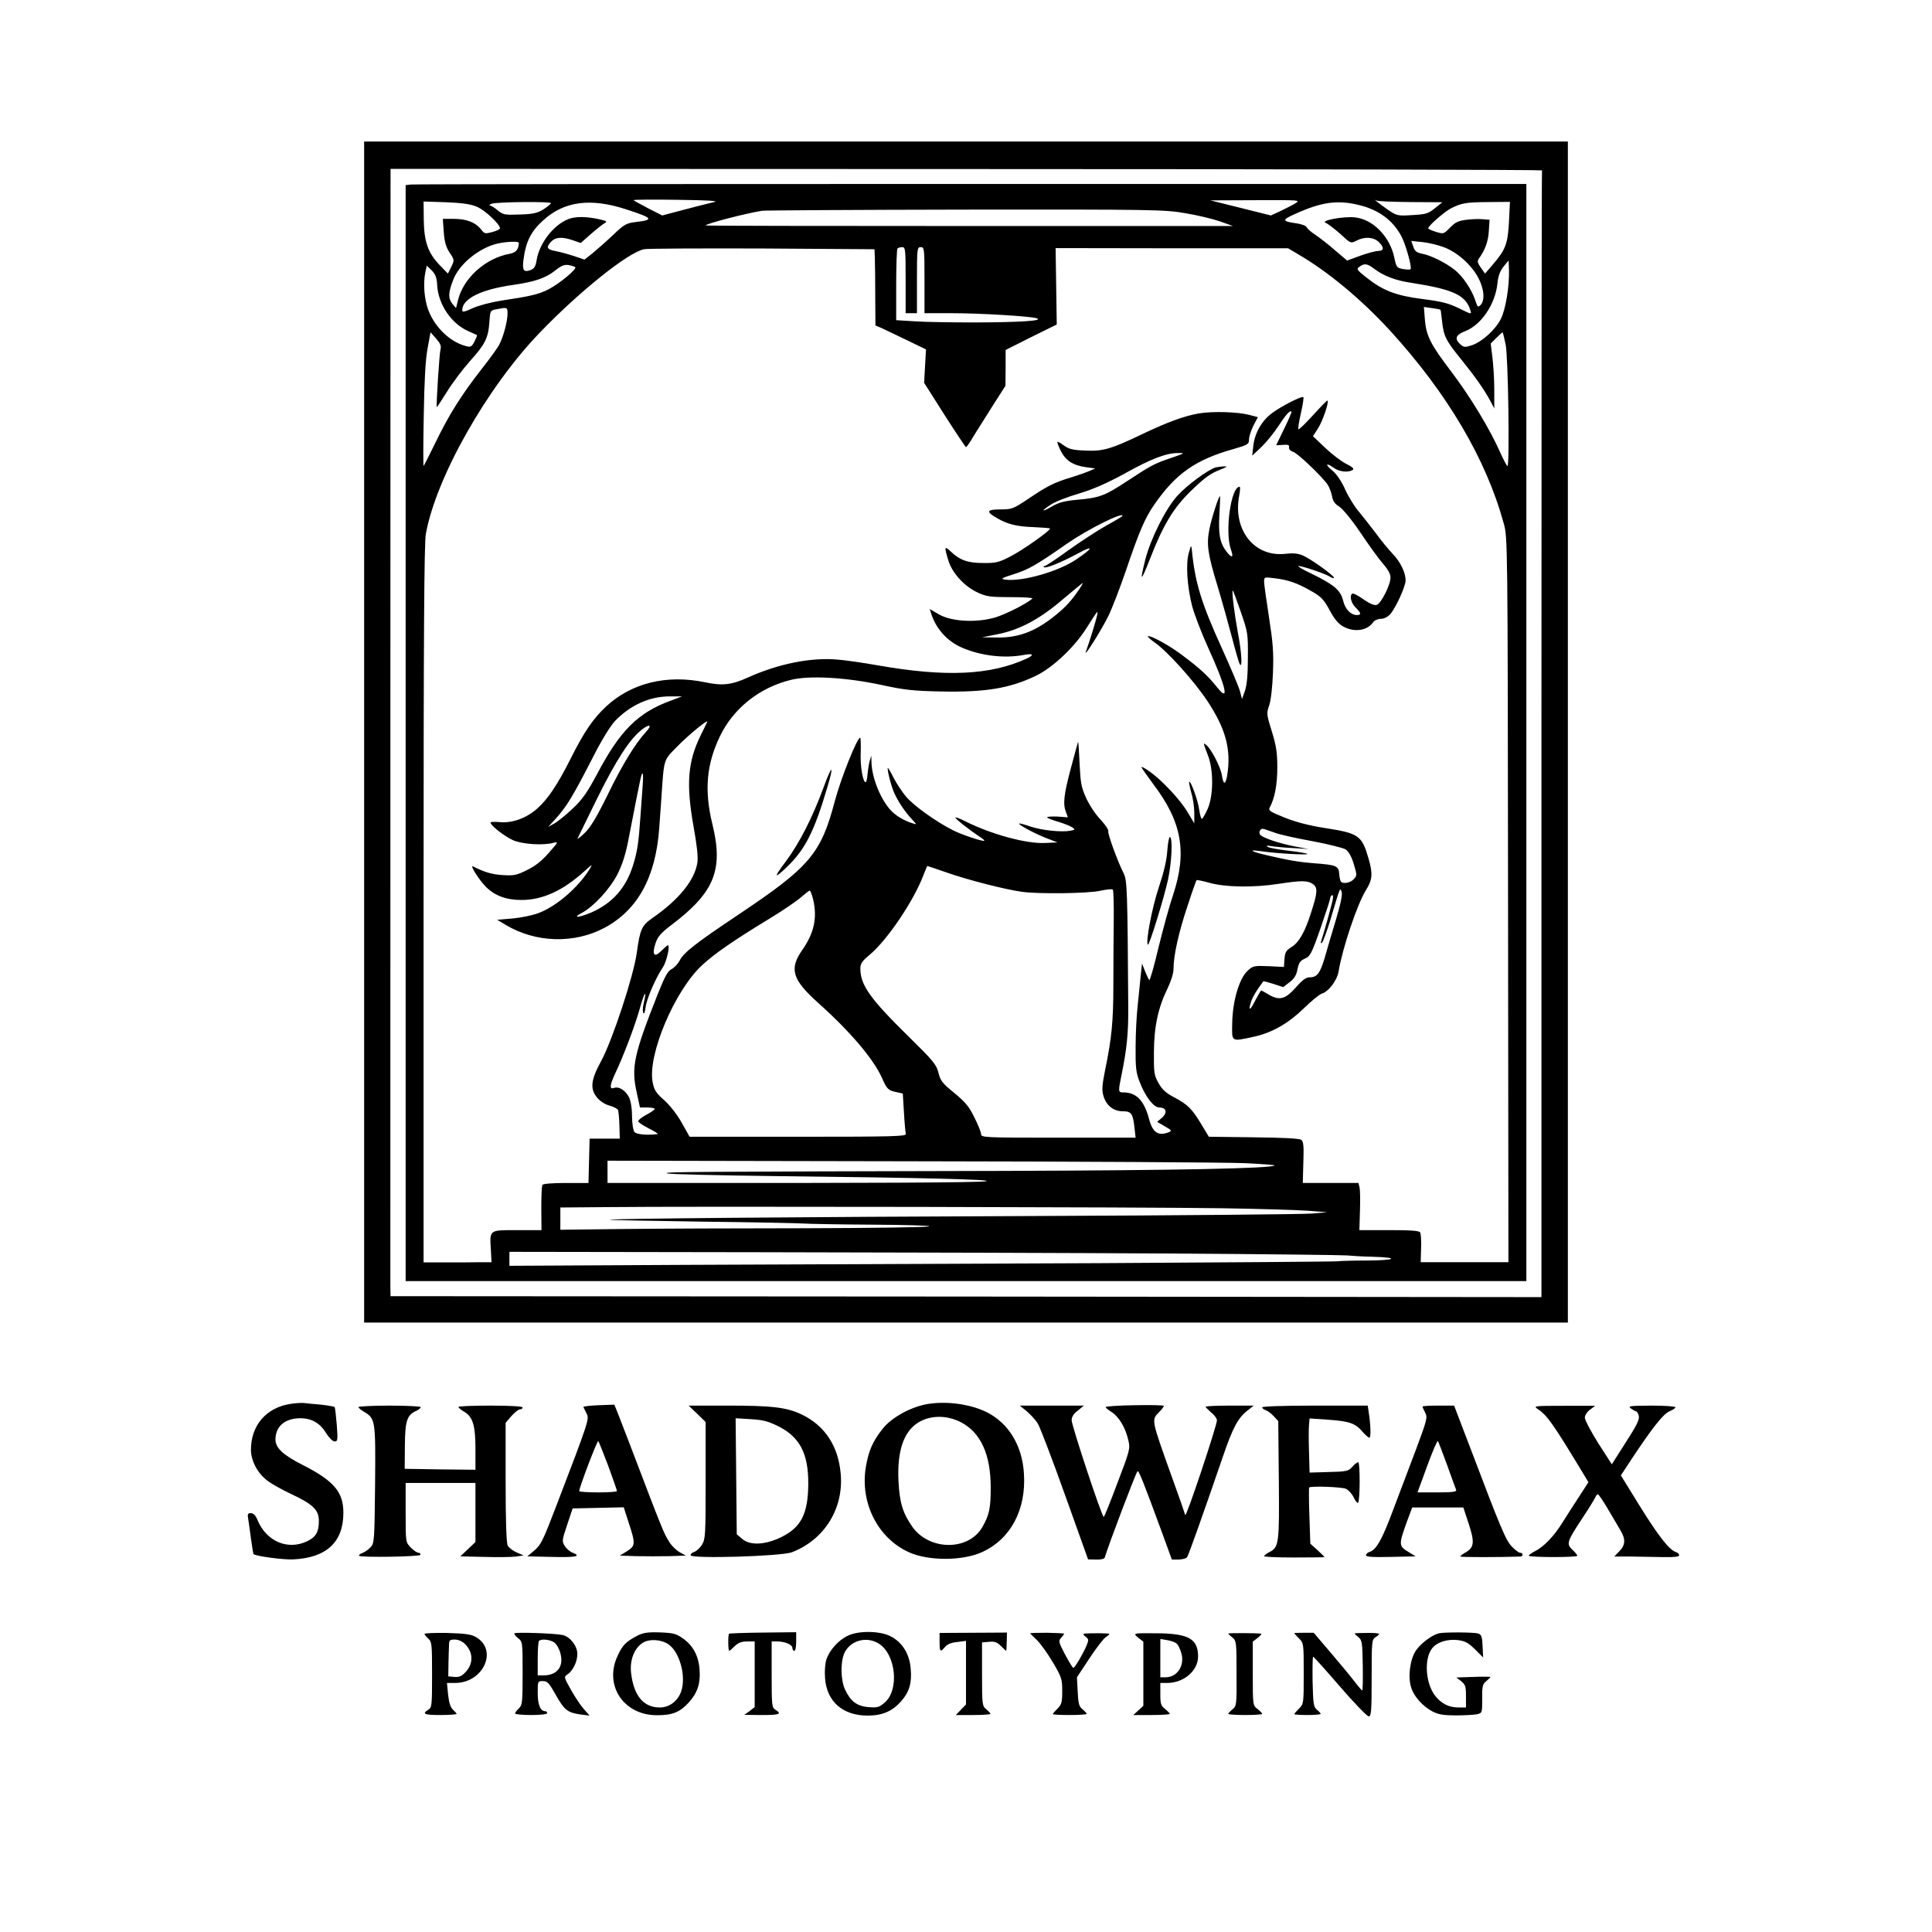 <?xml version="1.0" standalone="no"?>
<!DOCTYPE svg PUBLIC "-//W3C//DTD SVG 20010904//EN"
 "http://www.w3.org/TR/2001/REC-SVG-20010904/DTD/svg10.dtd">
<svg version="1.0" xmlns="http://www.w3.org/2000/svg"
 width="1024pt" height="1024pt" viewBox="0 0 1024 1024"
 preserveAspectRatio="xMidYMid meet">
<g transform="translate(0,1024) scale(0.1,-0.1)"
fill="#000000" stroke="none">
<path d="M1930 6360 l0 -3130 3190 0 3190 0 0 3130 0 3130 -3190 0 -3190 0 0
-3130z m6243 2977 c-2 -4 -3 -1349 -3 -2989 l0 -2983 -3050 3 -3050 2 -1 48
c0 42 0 5823 1 5897 l0 30 3053 -1 c1678 0 3051 -4 3050 -7z"/>
<path d="M2178 9262 l-28 -3 0 -2905 0 -2904 2970 0 2970 0 0 2908 0 2907
-2943 0 c-1618 0 -2954 -1 -2969 -3z m1607 -93 c-22 -5 -93 -23 -158 -40
l-117 -31 -73 37 c-39 21 -75 40 -79 44 -4 3 100 4 230 2 168 -2 225 -6 197
-12z m3080 -7 c-16 -10 -52 -28 -79 -41 l-50 -23 -160 40 -161 40 240 1 c235
1 239 1 210 -17z m611 7 l169 -1 -39 -31 c-35 -29 -48 -33 -120 -37 -79 -5
-82 -4 -131 29 -48 34 -82 61 -59 48 6 -4 87 -7 180 -8z m-4946 -26 c43 -19
120 -92 120 -113 0 -5 -18 -14 -41 -20 -38 -10 -41 -10 -61 16 -29 36 -76 54
-144 54 l-57 0 5 -70 c4 -53 12 -80 31 -109 26 -39 26 -40 9 -75 l-18 -36 -41
42 c-64 66 -85 124 -87 242 l-1 98 120 -4 c91 -4 131 -10 165 -25z m390 20 c0
-4 -19 -19 -40 -33 -33 -20 -56 -25 -126 -27 -79 -3 -88 -1 -116 22 -16 14
-35 25 -41 26 -7 0 -3 4 8 9 26 10 315 13 315 3z m397 -32 c145 -47 152 -56
51 -68 -48 -6 -60 -12 -118 -68 -36 -34 -85 -77 -108 -96 l-44 -35 -56 19
c-31 10 -75 22 -96 26 -47 8 -53 19 -26 49 24 26 60 28 118 8 l40 -14 53 47
c30 26 63 52 73 58 17 9 12 12 -33 22 -65 14 -122 14 -158 0 -78 -30 -155
-128 -169 -219 -5 -32 -13 -44 -31 -51 -37 -14 -45 -2 -39 50 12 99 40 155
106 214 110 100 249 119 437 58z m3883 23 c107 -25 184 -82 229 -169 23 -45
56 -164 47 -172 -3 -3 -21 -2 -40 1 -33 6 -35 10 -46 61 -23 111 -114 204
-210 213 -60 6 -184 -17 -154 -29 11 -4 45 -30 77 -58 56 -52 56 -52 86 -37
43 23 90 20 118 -6 30 -28 29 -48 -1 -48 -14 0 -56 -11 -95 -25 l-71 -26 -65
55 c-35 31 -82 67 -104 82 -22 14 -42 32 -45 39 -3 8 -26 17 -53 21 -79 11
-80 18 -11 49 140 64 225 76 338 49z m798 -88 c-6 -117 -18 -149 -83 -225
l-44 -51 -22 31 c-18 25 -20 35 -11 48 34 47 50 92 53 146 l4 60 -35 3 c-19 2
-59 1 -88 -3 -42 -5 -59 -13 -86 -41 -34 -35 -35 -35 -75 -23 -23 7 -41 15
-41 19 0 13 86 88 121 106 56 28 79 32 198 33 l114 1 -5 -104z m-1716 44 c62
-10 145 -30 183 -43 l70 -25 -1397 0 c-769 0 -1398 1 -1398 3 0 9 211 64 300
78 14 2 498 5 1077 6 1002 1 1056 0 1165 -19z m-3532 -157 c-1 -35 -15 -52
-48 -58 -128 -23 -245 -128 -274 -244 l-11 -44 -19 22 c-23 30 -23 57 3 125
31 85 137 172 236 195 48 11 113 13 113 4z m4902 -23 c71 -26 145 -92 182
-160 32 -59 38 -122 13 -147 -13 -13 -16 -11 -27 23 -18 57 -67 130 -109 163
-49 39 -128 78 -173 86 -29 6 -39 13 -47 37 l-11 31 58 -6 c31 -3 83 -15 114
-27z m-3015 -63 c1 -29 2 -120 2 -202 l1 -150 33 -14 c17 -8 78 -37 134 -64
l101 -49 -5 -88 -5 -89 108 -170 c60 -94 111 -170 114 -171 3 0 23 28 43 63
21 34 67 107 102 162 l64 100 1 95 0 95 135 68 136 67 -3 203 -3 202 616 -1
616 0 49 -29 c162 -94 338 -240 493 -409 303 -332 508 -680 601 -1020 21 -76
21 -81 23 -1996 l2 -1920 -232 0 -233 0 2 72 c2 40 -1 79 -5 86 -6 9 -50 12
-165 12 l-157 0 3 101 c2 55 1 111 -2 125 l-6 24 -148 0 -147 0 3 108 c3 84 1
111 -10 120 -10 8 -89 12 -253 14 l-238 3 -39 65 c-50 83 -73 106 -145 144
-44 23 -64 42 -83 76 -23 41 -25 55 -24 165 1 135 22 234 74 340 18 38 30 77
30 102 0 68 27 191 74 331 24 74 46 135 48 137 2 2 32 -4 68 -14 84 -24 235
-26 364 -6 126 19 156 19 185 -1 26 -19 25 -44 -11 -154 -32 -101 -64 -156
-102 -179 -30 -19 -35 -28 -38 -64 l-3 -42 -81 4 c-78 3 -83 2 -112 -25 -44
-41 -79 -160 -81 -276 -2 -102 -7 -99 110 -74 99 21 184 69 269 151 41 40 85
76 97 79 36 11 80 70 88 118 20 122 100 360 146 432 33 53 36 85 13 164 -36
124 -51 135 -230 163 -84 13 -154 31 -214 55 -82 33 -89 38 -79 56 25 47 39
119 39 209 0 79 -5 114 -29 192 -28 91 -29 96 -14 138 9 27 17 95 20 174 4
108 0 158 -21 293 -14 90 -26 175 -26 189 0 25 1 25 56 18 70 -8 121 -26 189
-65 62 -35 70 -45 110 -118 20 -36 42 -61 65 -73 58 -32 127 -22 158 23 7 10
25 18 41 18 16 0 36 10 48 23 29 31 83 148 83 181 0 41 -27 97 -69 141 -21 22
-60 69 -86 105 -27 36 -68 88 -91 116 -24 27 -57 81 -74 119 -19 43 -45 81
-66 99 -42 34 -38 47 4 17 31 -22 77 -27 101 -12 10 6 1 15 -33 32 -25 12 -76
51 -112 85 l-65 62 27 42 c24 37 59 138 50 147 -2 2 -36 -33 -76 -77 -40 -44
-75 -78 -78 -75 -3 3 3 41 13 85 10 44 16 82 13 85 -7 8 -115 -47 -165 -84
-54 -39 -92 -105 -100 -172 l-6 -54 48 45 c26 25 67 75 91 112 42 64 61 84 69
76 2 -2 -15 -43 -39 -91 l-42 -87 36 2 c28 2 34 0 32 -13 -1 -10 7 -19 20 -23
23 -5 153 -129 185 -175 9 -14 19 -41 23 -60 4 -26 14 -41 38 -56 19 -12 66
-69 114 -140 44 -66 98 -140 119 -164 26 -29 39 -54 39 -72 0 -39 -50 -138
-73 -145 -13 -4 -37 6 -70 29 -28 20 -55 34 -59 31 -17 -10 -7 -51 17 -74 29
-28 32 -40 7 -40 -32 0 -62 30 -73 76 -14 56 -47 84 -163 141 -49 23 -83 43
-74 43 22 0 140 -40 166 -56 12 -8 22 -11 22 -6 0 12 -123 100 -165 118 -26
11 -52 13 -89 9 -166 -21 -283 125 -248 308 5 26 6 47 2 47 -46 0 -79 -239
-46 -332 16 -44 6 -49 -23 -12 -35 45 -44 91 -38 196 3 54 5 98 3 98 -7 0 -45
-118 -56 -175 -16 -79 -9 -132 44 -304 24 -80 58 -202 76 -271 18 -69 36 -132
41 -140 15 -27 10 64 -10 167 -18 97 -34 223 -27 223 2 0 21 -51 42 -112 38
-109 39 -117 38 -243 0 -90 -5 -144 -15 -175 l-16 -45 -12 45 c-7 24 -49 123
-93 220 -111 244 -144 351 -161 525 -3 28 -4 27 -16 -15 -17 -58 -9 -179 18
-284 12 -44 50 -143 85 -220 95 -209 114 -293 47 -209 -48 60 -86 96 -179 166
-68 53 -179 114 -188 104 -2 -2 14 -17 37 -33 65 -45 205 -200 276 -306 100
-150 130 -261 107 -400 -9 -50 -20 -48 -28 4 -7 43 -55 136 -81 158 -19 16
-19 15 6 -50 32 -80 31 -215 0 -287 -13 -29 -27 -53 -31 -53 -4 0 -10 21 -14
48 -6 48 -45 156 -53 148 -2 -2 3 -28 11 -57 9 -29 16 -77 16 -108 l0 -55 -36
60 c-39 66 -137 170 -201 215 -24 17 -43 27 -43 23 0 -4 28 -43 61 -88 154
-202 182 -363 106 -591 -19 -55 -53 -181 -77 -278 -23 -98 -45 -175 -49 -172
-3 4 -13 25 -22 47 l-16 41 -7 -64 c-3 -35 -11 -106 -16 -158 -6 -52 -11 -151
-11 -220 -1 -106 2 -135 20 -182 31 -81 75 -139 106 -139 37 0 44 -28 13 -55
l-25 -21 41 -24 c36 -20 38 -24 21 -31 -56 -22 -86 -2 -105 71 -26 97 -67 140
-136 140 -28 0 -28 3 -9 96 27 132 36 218 35 354 -4 619 -6 675 -24 710 -32
63 -87 213 -82 226 2 6 -16 33 -41 60 -26 27 -60 78 -76 114 -26 57 -30 80
-35 183 -3 65 -6 116 -8 115 -1 -2 -18 -64 -38 -139 -38 -142 -43 -190 -26
-234 l10 -27 -55 4 c-30 1 -55 0 -55 -4 0 -4 26 -14 57 -23 31 -9 65 -23 76
-30 17 -12 16 -13 -10 -18 -47 -9 -151 2 -211 22 -31 11 -58 18 -60 16 -6 -6
82 -53 143 -77 l60 -23 -65 -3 c-102 -5 -290 47 -430 118 -23 12 -44 19 -46
17 -5 -4 79 -70 129 -102 15 -10 26 -19 24 -21 -6 -6 -121 32 -167 56 -88 44
-209 131 -248 178 -22 26 -51 71 -66 100 -14 28 -28 52 -30 52 -6 0 13 -82 30
-124 17 -43 58 -107 98 -149 26 -28 26 -28 4 -21 -48 14 -96 44 -122 75 -53
62 -95 170 -97 249 l-1 35 -9 -30 c-4 -16 -9 -47 -11 -68 -1 -21 -5 -40 -9
-42 -14 -9 -31 85 -27 158 1 43 0 77 -3 77 -16 0 -101 -212 -134 -335 -74
-281 -133 -350 -513 -604 -223 -149 -290 -201 -310 -243 -10 -18 -29 -38 -43
-45 -20 -10 -35 -38 -72 -130 -129 -326 -142 -390 -112 -525 l17 -78 39 0 c21
0 39 -3 39 -8 0 -4 -20 -18 -45 -31 -25 -13 -44 -29 -42 -35 2 -6 28 -23 58
-38 30 -15 50 -28 44 -29 -52 -7 -112 -2 -122 11 -7 8 -13 45 -13 82 0 41 -6
81 -16 102 -18 36 -54 59 -78 50 -27 -10 -25 13 5 77 42 88 105 254 129 340
26 94 41 113 21 28 -5 -21 -5 -42 -1 -49 4 -6 9 8 12 32 5 43 54 157 92 212
19 29 39 116 26 116 -3 0 -19 -14 -35 -30 -38 -39 -51 -20 -30 42 12 35 29 54
87 98 225 171 273 290 214 531 -44 180 -32 317 40 467 71 147 208 257 374 298
97 25 293 14 480 -26 123 -27 171 -32 315 -35 236 -5 366 16 505 83 88 42 202
149 266 249 66 104 65 102 58 68 -6 -27 -39 -136 -59 -190 -12 -35 84 117 120
191 19 39 60 145 91 235 71 210 103 285 153 356 113 163 219 237 419 293 76
22 82 26 82 50 0 15 10 47 23 73 l24 46 -46 12 c-61 16 -192 20 -265 8 -77
-13 -166 -45 -306 -112 -163 -78 -206 -90 -300 -85 -63 2 -85 8 -110 26 -17
13 -33 22 -35 20 -3 -2 5 -23 17 -47 26 -52 64 -77 132 -87 l51 -7 -30 -13
c-16 -7 -61 -23 -100 -35 -87 -26 -126 -46 -228 -115 -77 -51 -84 -54 -145
-54 -74 0 -78 -12 -16 -47 55 -32 104 -44 195 -47 44 -2 81 -5 84 -7 7 -8
-151 -120 -215 -151 -56 -29 -75 -33 -140 -32 -81 0 -123 15 -172 62 -32 30
-34 25 -12 -47 20 -68 86 -140 157 -172 45 -21 67 -24 174 -24 67 0 119 -3
115 -7 -25 -25 -138 -82 -195 -100 -101 -30 -234 -23 -301 16 l-48 28 7 -23
c25 -80 84 -146 160 -180 101 -45 229 -60 333 -40 48 9 55 0 15 -19 -193 -89
-431 -100 -793 -36 -74 13 -169 27 -210 30 -140 13 -314 -22 -474 -94 -88 -40
-136 -46 -230 -26 -203 42 -389 -4 -523 -128 -68 -63 -117 -134 -188 -276 -69
-137 -120 -214 -177 -265 -58 -52 -136 -80 -204 -72 -24 2 -44 1 -44 -3 0 -15
74 -73 119 -93 49 -22 160 -29 215 -14 27 7 25 4 -25 -53 -37 -42 -71 -70
-115 -91 -56 -28 -70 -31 -131 -27 -57 4 -92 14 -156 46 -20 10 35 -76 70
-110 47 -46 107 -68 187 -68 112 0 219 49 333 152 42 38 45 40 29 13 -62 -100
-177 -199 -273 -235 -30 -11 -91 -24 -136 -28 l-82 -7 47 -28 c158 -94 361
-100 521 -15 176 94 272 267 291 528 3 41 8 111 11 155 15 220 10 202 84 278
59 61 169 151 159 130 -2 -4 -18 -38 -36 -74 -67 -137 -76 -257 -36 -480 18
-101 25 -161 20 -192 -14 -92 -99 -197 -240 -294 -55 -39 -64 -59 -81 -183
-17 -123 -129 -464 -190 -576 -54 -99 -59 -146 -19 -193 15 -18 42 -35 65 -41
22 -6 42 -17 45 -24 2 -6 6 -43 7 -82 l2 -69 -80 0 -80 0 -3 -117 -3 -118
-119 0 c-72 0 -121 -4 -125 -10 -4 -6 -6 -62 -6 -125 l1 -115 -130 0 c-150 0
-145 4 -138 -109 l3 -61 -62 0 c-35 -1 -116 -1 -180 -1 l-118 0 0 1898 c0
1422 3 1914 12 1963 54 299 323 775 602 1065 210 219 470 427 554 444 18 4
300 5 627 4 l595 -4 2 -52z m163 -112 l0 -175 30 0 30 0 0 175 c0 168 1 175
20 175 19 0 20 -7 20 -175 l0 -175 143 0 c153 0 419 -16 452 -27 37 -13 -82
-21 -320 -22 -126 0 -274 2 -327 6 l-98 6 0 187 c0 103 3 190 7 193 3 4 15 7
25 7 17 0 18 -12 18 -175z m3198 53 c2 -89 -18 -208 -43 -258 -29 -58 -100
-122 -154 -140 -37 -12 -43 -11 -61 5 -32 29 -25 50 24 69 87 33 162 144 173
256 4 39 14 64 32 87 14 17 26 32 27 32 0 1 1 -23 2 -51z m-4949 16 c10 -10
-87 -90 -143 -118 -52 -26 -87 -35 -253 -60 -50 -8 -116 -25 -147 -39 -45 -21
-56 -23 -56 -11 0 61 100 110 270 134 112 16 172 36 221 75 34 27 50 34 73 30
16 -3 32 -8 35 -11z m4235 -9 c49 -37 113 -62 196 -74 225 -35 290 -66 314
-148 6 -20 3 -19 -61 13 -56 27 -91 36 -193 49 -142 18 -211 45 -299 115 -50
40 -53 44 -36 56 27 20 42 17 79 -11z m-4967 -85 c5 -102 75 -206 165 -245 24
-11 44 -20 46 -21 2 -1 -4 -16 -13 -34 -14 -27 -20 -31 -43 -25 -85 21 -167
99 -202 192 -22 59 -28 143 -15 202 l7 33 26 -25 c20 -21 27 -38 29 -77z m373
-152 c0 -41 -22 -123 -43 -163 -8 -17 -51 -76 -95 -132 -107 -137 -173 -242
-244 -389 -33 -68 -62 -124 -63 -124 -2 0 -2 120 1 268 3 182 9 295 20 354
l16 87 30 -34 c21 -24 28 -40 23 -55 -6 -18 -24 -302 -20 -308 1 -1 25 35 53
80 28 46 83 119 122 163 82 91 98 123 104 209 4 60 5 61 38 67 57 11 58 11 58
-23z m4945 20 c1 -1 5 -28 8 -59 9 -81 19 -102 101 -203 80 -100 122 -160 155
-221 l21 -40 0 100 c0 55 -5 132 -10 172 l-9 72 31 31 c17 17 31 30 33 28 1
-2 8 -30 15 -63 14 -63 22 -645 10 -645 -4 0 -21 33 -39 73 -55 124 -158 294
-258 426 -111 146 -134 190 -141 279 l-5 65 42 -6 c24 -3 44 -7 46 -9z m-1424
-784 c-93 -31 -109 -40 -237 -124 -119 -78 -144 -88 -265 -99 -67 -6 -97 -14
-133 -35 -56 -33 -61 -26 -7 9 21 15 88 41 149 59 77 23 147 54 241 105 141
79 222 110 286 110 37 0 35 -1 -34 -25z m-261 -308 c0 -2 -39 -26 -87 -52 -48
-27 -138 -86 -201 -131 -63 -46 -119 -83 -125 -83 -6 0 -8 -3 -4 -6 8 -9 90
24 181 73 85 46 81 29 -8 -31 -94 -65 -291 -121 -380 -108 -24 4 -18 8 45 28
80 25 120 48 285 163 110 76 294 168 294 147z m-217 -369 c-39 -62 -71 -100
-116 -139 -116 -100 -210 -139 -334 -137 l-78 1 85 17 c115 23 222 80 345 186
55 46 101 84 103 85 2 0 -1 -6 -5 -13z m-2179 -611 c-174 -64 -268 -159 -389
-388 -53 -99 -78 -135 -129 -183 -35 -33 -79 -69 -97 -79 l-34 -19 36 39 c61
66 94 120 209 345 41 80 87 154 110 178 82 85 184 130 290 130 l65 0 -61 -23z
m-129 -164 c-56 -60 -127 -175 -203 -332 -60 -122 -92 -175 -123 -205 -23 -22
-40 -35 -38 -30 2 6 50 102 105 215 101 204 173 314 236 363 41 32 56 25 23
-11z m-19 -289 c-3 -38 -8 -106 -11 -153 -10 -149 -17 -193 -40 -267 -38 -120
-108 -199 -220 -249 -68 -29 -106 -31 -50 -2 60 32 147 125 187 203 25 49 43
103 58 180 68 350 69 355 76 355 3 0 3 -30 0 -67z m3352 -247 c23 -9 112 -29
196 -44 85 -16 165 -36 178 -44 16 -11 31 -37 43 -77 18 -59 18 -62 0 -81 -18
-20 -59 -27 -69 -11 -3 4 -7 23 -8 41 -3 40 -17 46 -127 54 -90 7 -145 17
-256 43 -88 20 -103 32 -28 21 83 -12 249 -21 242 -14 -4 4 -49 11 -100 17
-52 6 -101 15 -109 20 -11 7 -5 9 20 4 19 -3 71 -8 115 -10 l80 -5 -74 14
c-76 15 -156 41 -178 58 -17 13 -4 41 16 34 9 -2 35 -12 59 -20z m-1739 -211
c111 -39 310 -90 399 -102 89 -12 350 -9 415 6 32 7 62 10 65 6 4 -4 6 -79 5
-168 -1 -89 -2 -242 -2 -340 0 -190 -9 -281 -43 -445 -17 -86 -19 -110 -9
-142 15 -50 53 -80 102 -80 45 0 54 -12 62 -87 l6 -53 -409 0 c-394 0 -410 1
-410 19 0 10 -16 50 -36 89 -28 58 -49 82 -106 129 -63 51 -73 64 -84 107 -11
44 -28 64 -156 190 -207 203 -258 275 -258 363 0 25 9 39 50 73 93 78 233 285
285 423 10 26 19 47 20 47 2 0 49 -16 104 -35z m2061 -252 c-21 -70 -48 -160
-59 -200 -24 -82 -41 -103 -79 -103 -20 0 -39 -14 -75 -55 -55 -62 -87 -70
-145 -35 -18 11 -35 20 -37 20 -3 0 -16 -23 -31 -51 -28 -57 -40 -61 -23 -8
10 28 27 57 65 108 2 1 26 -5 54 -14 l51 -17 34 26 c25 19 36 37 42 69 7 34
14 45 39 56 28 12 36 26 83 161 28 81 51 152 51 158 0 6 4 13 9 17 6 3 8 -6 5
-22 -4 -24 -48 -181 -62 -223 -3 -10 -2 -12 6 -5 5 6 24 57 42 115 56 188 52
177 61 153 5 -14 -5 -63 -31 -150z m-2771 113 c24 -98 7 -181 -58 -273 -69
-99 -51 -156 85 -278 171 -153 294 -298 339 -399 26 -59 33 -66 79 -75 l31 -7
6 -99 c3 -55 8 -107 10 -115 4 -13 -65 -15 -571 -15 l-575 0 -42 75 c-25 44
-63 93 -94 120 -43 38 -52 53 -60 95 -27 144 117 485 262 619 67 62 165 130
359 248 69 42 143 92 165 112 22 19 43 35 46 36 4 0 12 -20 18 -44z m2289
-1401 c89 -4 161 -10 158 -12 -16 -16 -512 -26 -1421 -29 -1695 -4 -1820 -5
-1800 -13 11 -5 283 -11 605 -15 745 -8 1137 -18 1085 -27 -34 -7 -625 -10
-1732 -9 l-273 0 0 59 0 59 1608 -3 c884 -1 1680 -6 1770 -10z m-118 -239
c190 -3 392 -9 450 -13 l105 -8 -80 -7 c-44 -4 -696 -10 -1450 -13 -1296 -5
-2280 -14 -2273 -20 2 -2 224 -6 493 -10 270 -3 510 -8 535 -10 25 -2 189 -5
365 -6 176 -1 311 -5 300 -9 -11 -5 -308 -9 -660 -10 -352 0 -787 -2 -967 -4
l-328 -4 0 59 0 59 238 2 c421 5 2916 0 3272 -6z m-255 -240 c484 -3 896 -8
915 -10 19 -2 79 -6 133 -7 147 -4 128 -19 -25 -20 -73 0 -144 -2 -158 -4 -14
-2 -583 -6 -1265 -10 -682 -3 -1664 -7 -2182 -9 l-943 -5 0 37 0 37 1322 -2
c728 -1 1719 -4 2203 -7z"/>
<path d="M6445 7763 c-39 -10 -155 -95 -205 -151 -63 -70 -142 -229 -170 -339
-30 -121 -24 -120 24 2 71 183 125 272 217 362 75 72 103 93 157 114 34 13 40
18 22 17 -14 0 -34 -3 -45 -5z"/>
<path d="M4366 6069 c-59 -161 -128 -296 -199 -392 -69 -91 -66 -100 8 -28 93
90 142 188 209 415 38 125 27 128 -18 5z"/>
<path d="M6187 5732 c-3 -52 -19 -117 -46 -198 -35 -105 -70 -289 -57 -301 7
-8 87 253 107 346 20 97 25 216 10 225 -4 3 -11 -29 -14 -72z"/>
<path d="M1539 2799 c-129 -20 -210 -115 -209 -246 1 -52 30 -112 75 -151 20
-19 83 -55 139 -81 115 -54 146 -84 146 -142 0 -59 -15 -85 -62 -108 -103 -49
-216 -1 -263 112 -10 25 -22 37 -35 37 -16 0 -19 -5 -15 -27 3 -16 9 -64 15
-107 6 -44 12 -81 14 -83 11 -11 159 -31 212 -28 175 9 264 92 264 247 0 110
-50 169 -215 253 -105 53 -145 91 -145 135 0 69 49 112 129 113 61 1 107 -25
139 -78 16 -26 35 -44 45 -45 17 0 18 7 12 88 -4 48 -9 90 -11 94 -2 3 -35 9
-72 13 -37 3 -78 7 -92 9 -14 1 -46 -1 -71 -5z"/>
<path d="M4920 2799 c-89 -14 -194 -71 -242 -132 -53 -67 -74 -116 -89 -203
-31 -189 63 -376 228 -451 103 -47 285 -47 389 1 151 69 234 225 221 417 -9
147 -81 265 -195 323 -85 43 -209 61 -312 45z m171 -96 c107 -55 160 -171 160
-348 0 -110 -8 -146 -45 -210 -74 -126 -280 -124 -370 2 -52 75 -68 128 -74
245 -6 134 18 228 73 283 62 62 166 73 256 28z"/>
<path d="M3172 2792 c-46 -2 -82 -6 -80 -10 2 -4 10 -19 17 -34 15 -29 14 -34
-158 -483 -71 -186 -84 -214 -118 -242 l-38 -32 129 -3 c127 -3 160 3 112 22
-14 5 -33 21 -42 35 -16 25 -16 30 12 113 l29 87 135 3 136 3 27 -84 c36 -110
35 -120 -10 -149 l-38 -23 87 -3 c49 -1 127 -1 175 0 l88 3 -33 18 c-17 10
-43 34 -55 55 -28 43 -35 60 -207 512 -45 118 -83 215 -84 215 0 0 -38 -1 -84
-3z m52 -322 c25 -69 46 -128 46 -133 0 -4 -45 -7 -100 -7 -55 0 -100 3 -100
7 0 19 96 271 101 265 3 -4 27 -63 53 -132z"/>
<path d="M6013 2792 c-84 -1 -153 -6 -153 -10 1 -4 15 -16 33 -27 37 -24 72
-81 87 -147 11 -45 10 -52 -57 -227 -37 -99 -70 -181 -73 -181 -10 0 -170 484
-170 512 0 18 10 35 33 52 l32 26 -170 0 -170 0 37 -30 c20 -17 47 -46 59 -66
12 -20 77 -190 144 -378 l122 -341 42 -1 c24 -1 44 3 46 10 26 83 164 447 174
458 6 7 31 -55 131 -328 l51 -140 37 0 c20 1 40 6 44 13 8 11 86 231 189 531
53 155 80 206 131 246 l33 26 -127 0 c-71 0 -128 -3 -128 -6 0 -3 14 -17 30
-31 17 -13 30 -32 30 -41 0 -28 -163 -517 -168 -502 -2 8 -34 101 -72 205
-108 301 -107 299 -69 338 16 16 29 32 27 36 -2 3 -72 5 -155 3z"/>
<path d="M1900 2782 c0 -4 14 -16 30 -25 60 -36 61 -46 58 -386 -3 -293 -4
-310 -23 -331 -11 -12 -31 -26 -44 -31 -13 -5 -21 -12 -18 -15 10 -10 322 -5
325 5 2 6 -3 11 -10 11 -8 0 -26 13 -41 28 -27 28 -27 28 -27 185 l0 157 185
0 185 0 0 -157 0 -156 -40 -38 -40 -38 128 -3 c70 -2 145 -1 167 2 l40 6 -37
16 c-20 9 -41 25 -47 36 -7 14 -11 129 -11 336 l0 315 31 36 c17 19 37 35 45
35 8 0 14 5 14 10 0 6 -63 10 -170 10 -93 0 -170 -3 -170 -7 0 -5 13 -15 28
-24 48 -27 62 -73 62 -198 l0 -111 -187 2 -188 3 1 122 c1 133 11 163 60 185
13 6 24 15 24 20 0 4 -74 8 -165 8 -91 0 -165 -4 -165 -8z"/>
<path d="M3695 2747 l45 -44 0 -309 c0 -287 -1 -311 -19 -341 -11 -17 -29 -34
-40 -38 -12 -3 -21 -12 -21 -18 0 -20 483 -6 538 16 171 66 274 231 258 414
-12 148 -84 257 -207 316 -80 38 -157 47 -392 47 l-207 0 45 -43z m433 -68
c112 -57 157 -145 156 -304 -1 -161 -39 -232 -147 -284 -85 -40 -162 -43 -204
-7 l-28 24 -3 307 -3 308 81 -5 c66 -4 92 -11 148 -39z"/>
<path d="M6690 2781 c0 -5 8 -12 18 -15 11 -4 30 -18 43 -32 l24 -26 3 -310
c3 -338 1 -358 -49 -384 -16 -8 -29 -18 -29 -22 0 -4 72 -7 160 -7 88 0 160 1
160 2 0 2 -17 18 -37 37 l-38 34 -5 147 c-3 81 -3 149 -1 151 10 9 172 3 195
-7 14 -7 32 -27 41 -46 9 -19 20 -32 23 -28 11 11 11 215 1 215 -6 0 -20 -11
-32 -25 -20 -22 -30 -25 -124 -27 l-102 -3 -3 110 c-2 61 -2 125 0 144 l3 33
102 -7 c111 -8 141 -19 180 -65 14 -16 30 -30 35 -30 9 0 7 68 -4 138 l-5 32
-279 0 c-167 0 -280 -4 -280 -9z"/>
<path d="M7540 2785 c0 -4 6 -18 14 -33 13 -25 9 -39 -48 -192 -34 -91 -89
-235 -121 -320 -59 -159 -90 -214 -125 -225 -11 -3 -20 -12 -20 -18 0 -9 35
-11 132 -9 l131 3 -34 21 c-57 34 -57 38 -11 166 l27 72 135 0 136 0 28 -85
c32 -97 30 -126 -14 -152 -17 -9 -30 -20 -30 -23 0 -4 212 -4 318 0 16 0 16
20 -1 20 -7 0 -27 15 -44 33 -32 33 -57 92 -223 530 l-83 217 -83 0 c-46 0
-84 -2 -84 -5z m130 -310 c24 -66 45 -126 48 -132 3 -10 -21 -13 -100 -13
l-105 0 51 139 c28 77 54 137 57 133 3 -4 25 -61 49 -127z"/>
<path d="M8150 2772 c52 -35 81 -77 248 -353 l21 -35 -55 -85 c-30 -46 -68
-105 -84 -131 -42 -68 -98 -127 -143 -149 -21 -11 -37 -23 -34 -25 9 -9 257
-9 257 0 0 5 -12 19 -26 32 -33 31 -29 43 52 166 36 54 67 105 70 113 4 8 9
15 13 15 4 0 27 -34 52 -76 24 -41 54 -92 66 -112 30 -49 29 -80 -4 -114 l-27
-28 90 0 c49 -1 126 -2 172 -3 58 -1 82 2 82 10 0 6 -8 14 -18 17 -35 12 -91
83 -191 244 l-100 162 61 93 c110 165 164 233 197 247 17 7 31 16 31 21 0 5
-57 9 -127 9 -115 -1 -126 -2 -109 -15 11 -8 23 -15 27 -15 4 0 10 -9 14 -20
7 -23 -6 -49 -84 -170 l-58 -91 -72 112 c-39 62 -71 123 -71 135 0 13 12 31
28 43 l27 20 -165 0 c-158 0 -164 -1 -140 -17z"/>
<path d="M2250 1580 c0 -4 9 -15 20 -25 19 -17 20 -31 20 -191 0 -163 -1 -175
-20 -186 -35 -22 -22 -28 65 -28 47 0 85 3 85 6 0 3 -9 13 -19 22 -13 12 -21
36 -26 80 l-6 62 43 0 c150 0 229 174 111 243 -26 15 -57 19 -153 22 -66 1
-120 -1 -120 -5z m215 -54 c45 -45 45 -107 -1 -152 -18 -19 -33 -24 -56 -22
l-32 3 1 70 c1 39 2 82 3 98 0 23 4 27 30 27 19 0 40 -9 55 -24z"/>
<path d="M2727 1583 c-4 -3 5 -14 18 -25 25 -19 25 -21 25 -187 0 -155 -2
-169 -20 -186 -11 -10 -20 -22 -20 -27 0 -4 38 -8 85 -8 50 0 85 4 85 10 0 6
-4 10 -9 10 -27 0 -41 34 -41 96 0 63 0 64 28 64 23 0 33 -11 67 -72 46 -82
63 -95 131 -105 l49 -6 -31 35 c-17 19 -47 65 -68 102 -38 68 -38 68 -17 82
29 21 51 67 51 108 0 42 -39 92 -78 100 -40 9 -248 16 -255 9z m210 -48 c13
-9 27 -34 33 -57 20 -71 -17 -118 -90 -118 l-30 0 0 88 c0 49 3 92 7 95 12 12
58 7 80 -8z"/>
<path d="M3375 1569 c-58 -31 -75 -48 -101 -104 -75 -158 32 -318 211 -316 80
0 120 17 166 68 46 51 62 100 57 172 -5 74 -34 128 -87 166 -38 27 -52 30
-124 33 -68 2 -89 -2 -122 -19z m169 -45 c59 -42 93 -168 67 -247 -18 -53 -63
-87 -114 -87 -86 0 -138 62 -152 182 -8 68 16 132 62 161 35 22 99 18 137 -9z"/>
<path d="M3864 1581 c-6 -6 -5 -91 1 -91 2 0 15 11 29 25 19 18 36 25 66 25
l40 0 0 -174 0 -174 -27 -21 -28 -20 93 -1 c94 0 108 5 72 28 -19 11 -20 23
-20 187 l0 175 29 0 c42 0 81 -17 81 -35 0 -8 5 -15 10 -15 6 0 10 22 10 50
l0 49 -176 -2 c-97 -1 -178 -4 -180 -6z"/>
<path d="M4495 1571 c-49 -22 -99 -77 -115 -127 -7 -21 -10 -63 -7 -99 9 -124
94 -198 226 -198 78 0 131 23 178 77 42 47 57 96 50 171 -6 80 -46 143 -110
174 -56 27 -165 29 -222 2z m162 -42 c92 -57 111 -247 31 -314 -28 -24 -39
-27 -85 -23 -62 5 -95 31 -124 93 -23 49 -25 142 -5 190 29 69 117 95 183 54z"/>
<path d="M4980 1538 c0 -54 4 -57 29 -27 11 14 33 23 64 26 l47 6 0 -169 0
-168 -27 -28 -27 -28 92 0 c51 0 92 3 92 6 0 3 -10 14 -22 24 -22 18 -23 24
-23 187 l0 168 37 3 c30 3 43 -2 63 -22 14 -14 27 -26 28 -26 1 0 2 22 3 48
l1 49 -178 -1 -179 -1 0 -47z"/>
<path d="M5460 1583 c0 -1 16 -17 35 -35 19 -18 57 -71 85 -118 47 -80 50 -89
50 -153 0 -59 -3 -71 -25 -93 -14 -14 -25 -27 -25 -29 0 -3 41 -5 90 -5 50 0
90 3 90 6 0 3 -10 14 -22 24 -19 15 -23 30 -26 94 l-4 76 66 100 c36 55 75
105 86 112 11 7 20 15 20 18 0 4 -101 5 -135 1 -5 -1 -2 -8 9 -16 17 -13 17
-17 5 -47 -19 -44 -62 -118 -70 -118 -4 0 -23 32 -44 71 -34 65 -36 72 -21 88
9 10 16 19 16 22 0 2 -41 4 -90 5 -50 0 -90 -1 -90 -3z"/>
<path d="M6027 1582 c-15 -3 -14 -6 8 -24 l25 -19 0 -170 0 -170 -26 -24 -27
-25 97 0 c53 0 96 3 96 6 0 3 -11 15 -25 26 -22 17 -25 27 -25 79 l0 59 38 0
c87 1 162 65 162 140 0 90 -46 119 -196 123 -60 1 -117 1 -127 -1z m209 -53
c8 -6 19 -29 25 -50 20 -66 -21 -129 -83 -129 l-28 0 0 101 0 102 36 -6 c20
-3 42 -11 50 -18z"/>
<path d="M6510 1582 c0 -2 10 -12 22 -21 21 -17 22 -26 22 -191 1 -166 0 -173
-22 -190 -12 -10 -22 -21 -22 -24 0 -3 41 -6 90 -6 50 0 90 3 90 6 0 3 -11 15
-25 26 -25 19 -25 20 -25 188 l0 169 26 20 c15 12 23 22 18 22 -20 4 -174 4
-174 1z"/>
<path d="M6860 1584 c0 -2 11 -14 25 -28 25 -25 25 -28 25 -186 0 -158 0 -161
-25 -186 -14 -14 -25 -27 -25 -29 0 -3 32 -5 70 -5 39 0 70 3 70 6 0 3 -9 13
-20 22 -18 15 -20 31 -23 150 -1 72 0 132 3 131 3 0 67 -71 142 -158 75 -87
144 -158 152 -158 14 0 16 25 16 204 0 192 1 203 20 215 11 7 20 15 20 18 0 3
-29 6 -65 5 -36 0 -65 -1 -65 -3 0 -2 9 -11 21 -20 18 -16 20 -29 22 -150 1
-72 0 -132 -3 -132 -3 1 -23 24 -45 53 -22 29 -79 97 -126 152 l-86 101 -51 0
c-29 0 -52 -1 -52 -2z"/>
<path d="M7626 1583 c-39 -10 -96 -54 -122 -92 -31 -48 -43 -139 -24 -197 15
-47 62 -99 114 -126 30 -15 58 -20 122 -20 46 0 96 3 112 6 28 7 28 7 28 82
-1 67 2 78 22 94 12 10 22 20 22 22 0 1 -41 2 -90 0 l-91 -3 26 -20 c22 -18
25 -28 25 -80 l0 -59 -40 0 c-51 0 -92 21 -124 63 -51 66 -59 196 -15 251 25
32 80 50 136 43 36 -4 54 -13 90 -48 l44 -44 -3 60 c-2 50 -6 61 -23 67 -23 7
-181 8 -209 1z"/>
</g>
</svg>
